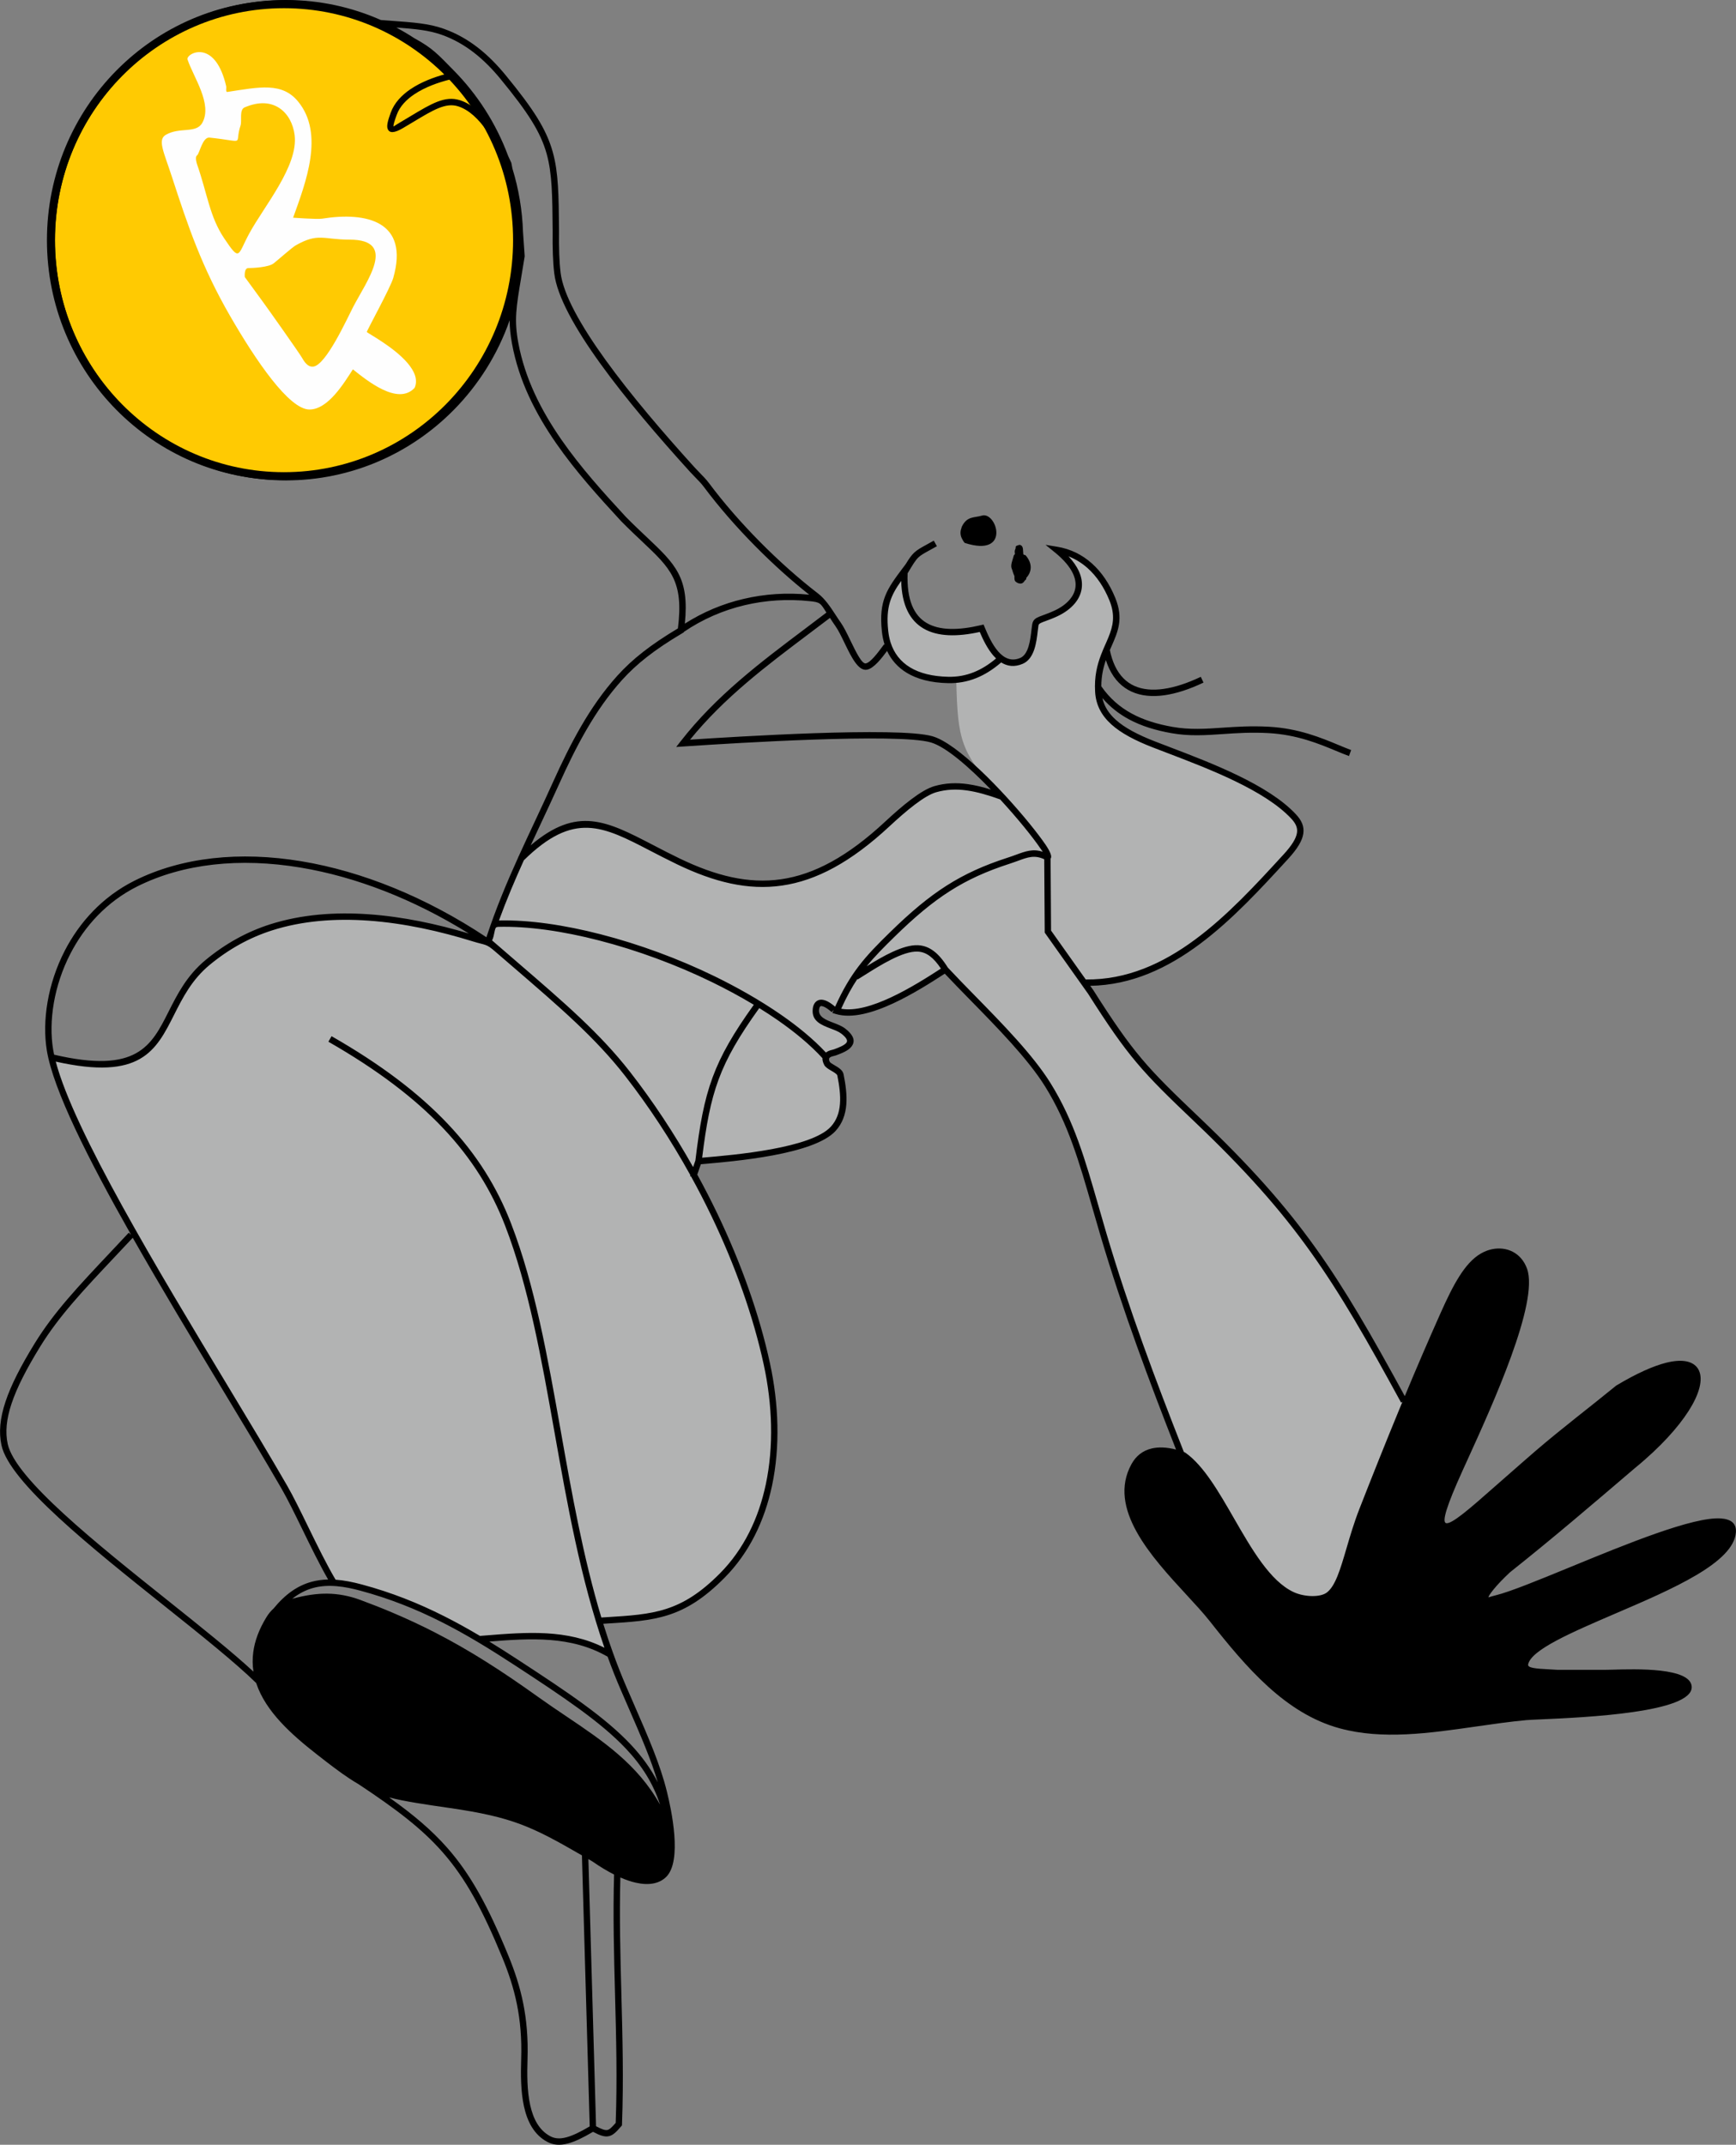 <svg width="519" height="641" viewBox="0 0 519 641" fill="none" xmlns="http://www.w3.org/2000/svg">
<rect x="0" y="0" width="519" height="641" fill="#808080" stroke="none"/>
<path fill-rule="evenodd" clip-rule="evenodd" d="M269.709 171.98L267.333 174.963L265.098 180.23L264.261 186.426L265.286 193.466L269.149 198.215L277.104 202.786L285.896 203.577C286.329 221.015 287.124 224.997 299.111 237.827L291.386 235.872L283.337 234.845L276.685 236.847L270.028 241.837L264.727 246.45L258.028 252.321L251.046 256.792L244.531 260.613L237.366 262.946L229.458 264.251L220.99 263.596L211.219 261.08L199.867 256.142L191.211 251.388L183.209 247.755L175.395 246.261L168.413 247.378L162.274 250.455L156.502 255.397L151.294 266.395L145.616 281.119L135.285 279.159L122.258 275.62L107.929 273.849L97.969 274.037L87.643 275.342L81.128 277.02L70.242 281.491L60.748 288.483L55.818 294.538L51.815 301.436L47.628 309.173L41.766 315.044L33.952 317.838L21.946 317.466L14.965 315.977L19.434 328.463L25.479 342.165L36.553 362.76L44.372 376.834L79.077 434.341L99.179 472.738L109.693 474.604L121.882 479.075L144.124 490.261L150.918 488.956L163.201 489.139L174.83 491.005L182.367 494.36L179.111 484.296L193.163 483.268L207.215 477.958L216.332 470.222L221.917 463.884L227.501 452.138L230.479 440.674L231.316 426.51L230.384 413.463L227.218 400.228L219.776 376.834L214.658 365.743L207.116 350.924L208.791 347.008L217.353 345.986L233.174 343.932L245.269 340.205L250.016 336.383L251.691 331.912L251.879 324.92L250.759 320.542L248.666 318.865L246.855 316.999L247.457 315.18L252.575 313.131L254.156 310.29L250.947 307.26L244.573 304.555L244.013 301.62L245.269 299.759L248.388 301.106L251.879 302.506L261.184 301.153L270.861 296.776L282.49 290.062L290.681 297.846L305.288 313.409L312.919 323.85L319.434 336.242L322.318 344.262L325.202 352.926L332.367 377.904L339.254 397.665L355.442 441.093L376.475 471.291L395.641 485.083L430.632 442.587L422.442 424.319L420.626 420.079L415.837 411.315L402.716 389.042L395.457 377.673L386.613 365.554L376.936 353.812L356.928 333.401L343.718 320.26L333.665 307.957L328.735 300.315L324.176 293.417L331.341 293.605L341.112 290.623L353.301 284.379L363.162 277.199L375.539 265.551L385.31 254.648L388.565 249.522L388.754 245.978L385.587 242.44L375.261 235.448L360.372 228.832L342.41 221.562L337.292 219.046L331.336 214.292L328.269 207.766L328.452 201.801L330.687 194.069L333.571 187.543L333.199 181.672L330.828 175.005L323.8 167.226L317.242 165.176L321.659 171.561L322.45 175.938L320.267 180.598L316.588 182.977L310.03 185.96L308.957 190.756L307.377 195.746L304.865 197.607L301.143 197.796L297.883 195.699L294.769 190.337L293.696 187.915L288.394 188.613L281.973 188.523L275.74 186.61L271.971 182.044L270.297 174.077L269.709 171.98Z" fill="#B2B3B3"/>
<path fill-rule="evenodd" clip-rule="evenodd" d="M84.896 1.267C104.137 1.267 121.557 9.16 134.17 21.924C146.778 34.688 154.578 52.315 154.578 71.784C154.578 91.253 146.778 108.885 134.17 121.649C121.557 134.413 104.137 142.305 84.896 142.305C65.66 142.305 48.239 134.413 35.627 121.649C23.019 108.885 15.219 91.253 15.219 71.784C15.219 52.315 23.019 34.688 35.627 21.924C48.239 9.16 65.66 1.267 84.896 1.267Z" fill="#FFCA02" stroke="black" stroke-width="2.37" stroke-miterlimit="22.926"/>
<path d="M351.593 433.225C347.566 422.972 343.643 412.733 339.912 402.348C335.979 391.417 332.3 380.424 328.988 369.253C328.09 366.237 327.328 363.575 326.589 361.002C322.609 347.159 319.326 335.743 312.42 324.665C307.306 316.462 298.217 307.184 290.088 298.892C287.373 296.121 284.767 293.459 282.457 290.995C278.393 293.629 272.818 297.181 267.126 299.829C260.986 302.689 254.692 304.499 249.879 303.052L248.854 302.741L249.263 301.804L248.656 302.496C247.626 301.592 246.817 301.069 246.186 300.824C245.8 300.678 245.532 300.649 245.354 300.706C245.241 300.739 245.147 300.838 245.076 300.974C244.968 301.182 244.902 301.446 244.869 301.738C244.629 303.933 246.882 304.8 249.103 305.648C250.415 306.153 251.714 306.647 252.707 307.42C255.553 309.639 255.647 311.387 254.551 312.801C253.586 314.05 251.596 314.794 250.025 315.383L249.917 315.425C249.776 315.482 249.62 315.52 249.428 315.562C249.108 315.637 248.637 315.751 248.289 315.93C247.908 316.127 247.645 316.523 248.087 317.376H248.092C248.219 317.621 248.835 317.984 249.489 318.361C250.679 319.058 251.944 319.798 252.198 321.061C252.829 324.208 253.238 327.276 253.012 330.117C252.777 333.052 251.864 335.728 249.832 337.971C243.382 345.086 219.573 347.093 209.661 347.932L209.53 347.941L208.462 351.051C210.56 354.872 212.554 358.75 214.432 362.656C221.573 377.531 227.039 392.868 230.191 407.437C232.83 419.626 233.268 432.353 230.817 443.977C228.596 454.475 224.024 464.077 216.572 471.583C204.439 483.81 195.877 484.338 181.317 485.233L180.353 485.294C181.247 488.169 182.192 491.019 183.204 493.837L183.265 493.87L183.237 493.922C184.493 497.423 185.848 500.872 187.311 504.259L189.456 509.188C194.014 519.639 197.336 527.258 199.359 535.376C200.704 540.776 204.039 556.146 199.17 560.942C197.105 562.982 193.972 563.557 190.044 562.667C188.623 562.342 187.09 561.828 185.462 561.116C185.156 572.943 185.462 584.468 185.772 595.993C186.111 608.814 186.454 621.635 185.956 634.879L185.942 635.223L185.721 635.473C184.239 637.165 183.331 638.159 181.985 638.441C180.767 638.696 179.445 638.272 177.29 637.132C174.322 638.889 171.885 640.062 169.782 640.618C167.42 641.245 165.463 641.104 163.657 640.152C159.71 638.069 157.663 634.149 156.652 629.546C155.673 625.098 155.664 620.028 155.81 615.424C156.007 609.238 155.532 603.904 154.535 598.985C153.542 594.075 152.028 589.561 150.155 585.015C144.176 570.502 139.086 561.248 132.316 553.554C126.073 546.449 118.363 540.639 107.185 533.227C106.324 532.728 105.468 532.196 104.602 531.63C101.615 529.675 98.505 527.281 94.728 524.327C90.922 521.354 87.112 518.159 83.912 514.682C80.666 511.157 78.037 507.332 76.635 503.129L76.592 503.001C70.274 496.82 60.028 488.64 49.09 479.909C27.319 462.532 2.827 442.987 0.437 431.924C-0.386 428.103 -0.019 423.905 1.647 418.906C3.274 414.01 6.163 408.332 10.406 401.444C16.117 392.171 23.39 384.458 32.846 374.426C34.639 372.527 36.511 370.539 38.496 368.409L39.197 369.06C26.359 346.41 15.91 325.664 14 313.951C12.561 305.121 14.24 294.067 19.363 284.134C23.734 275.672 30.611 268.011 40.19 263.219C54.298 256.161 71.686 254.337 90.169 257.414C108.211 260.415 127.306 268.086 145.418 280.111C148.269 271.483 151.51 263.77 154.968 256.132L154.925 256.095L155.034 255.986C156.596 252.542 158.204 249.112 159.842 245.616C161.62 241.818 163.436 237.935 165.35 233.695C167.9 228.05 170.601 222.453 173.705 217.109C176.82 211.743 180.343 206.635 184.521 201.999C186.779 199.492 189.282 197.155 192.297 194.804C195.209 192.533 198.582 190.257 202.666 187.816C204.463 173.62 200.469 169.855 191.982 161.85C190.114 160.092 188.04 158.132 185.749 155.814L185.73 155.795C182.362 152.158 178.956 148.421 175.653 144.548C172.346 140.661 169.161 136.651 166.268 132.481C163.158 127.996 160.368 123.312 158.101 118.383C155.833 113.446 154.098 108.267 153.086 102.797C152.592 100.116 152.371 97.906 152.366 95.71C148.805 105.907 143.033 115.048 135.628 122.544C122.794 135.534 105.059 143.573 85.474 143.573C65.89 143.573 48.154 135.534 35.321 122.544C22.482 109.549 14.546 91.606 14.546 71.784C14.546 51.966 22.487 34.024 35.321 21.029C48.154 8.038 65.89 0 85.474 0C95.57 0 105.172 2.134 113.865 5.984L116.707 6.191C123.933 6.719 128.223 7.03 132.65 8.594C136.479 9.947 139.871 11.902 142.925 14.281C145.959 16.642 148.669 19.427 151.153 22.452C155.274 27.474 158.313 31.494 160.561 35.103C162.834 38.764 164.301 42.015 165.261 45.464C166.969 51.599 167.03 58.252 167.129 68.91V68.962C167.1 71.562 167.115 73.867 167.19 75.945C167.26 77.985 167.392 79.808 167.594 81.486C168.385 88.035 173.658 97.359 181.082 107.641C188.571 118.011 198.234 129.315 207.718 139.756C208.212 140.298 208.706 140.807 209.2 141.311C210.179 142.305 211.148 143.295 211.971 144.402C216.426 150.367 221.648 156.323 227.086 161.831C232.863 167.673 238.89 173.017 244.526 177.342C246.694 179.005 248.294 181.451 249.851 183.83C250.354 184.603 250.853 185.366 251.347 186.063C252.283 187.387 253.233 189.348 254.203 191.35C255.901 194.856 257.67 198.507 258.855 198.267C260.285 197.984 262.449 195.068 263.894 193.117L264.303 192.566L264.482 192.698L264.449 192.594C264.256 191.986 264.091 191.36 263.959 190.723C263.828 190.073 263.724 189.414 263.654 188.744C262.656 179.42 265.206 176.018 269.976 169.657L270.804 168.555C271.816 166.896 272.47 165.958 273.307 165.171C274.239 164.3 275.283 163.725 277.188 162.679C277.743 162.377 278.369 162.029 279.169 161.581L280.096 163.244C279.381 163.65 278.698 164.022 278.106 164.347C276.318 165.332 275.344 165.864 274.601 166.561C273.702 167.405 272.959 168.639 271.341 171.344C271.049 179.302 273.218 183.938 277.024 186.181C280.938 188.495 286.654 188.396 293.263 186.836L294.049 186.652L294.359 187.402C295.253 189.569 296.585 192.594 298.433 194.71C300.127 196.641 302.291 197.801 305.015 196.637C307.532 195.567 308.035 191.204 308.364 188.32C308.44 187.665 308.506 187.077 308.59 186.591C308.872 184.937 309.903 184.565 311.982 183.807C312.848 183.496 313.934 183.1 315.308 182.459H315.313C317.199 181.578 318.822 180.419 319.942 179.034C320.779 178.006 321.334 176.847 321.508 175.584C321.683 174.317 321.471 172.927 320.779 171.433C319.867 169.473 318.135 167.344 315.36 165.091L312.575 162.83L316.113 163.414C320.045 164.064 323.489 165.775 326.378 168.338C329.351 170.976 331.731 174.515 333.439 178.718C335.942 184.886 334.234 188.768 332.263 193.24C332.108 193.588 331.957 193.942 331.802 194.295C332.178 196.1 332.696 197.678 333.345 199.044C334.728 201.956 336.704 203.898 339.131 204.991C341.596 206.103 344.555 206.362 347.858 205.895C351.264 205.419 355.027 204.166 358.993 202.281L359.802 204.001C355.672 205.971 351.725 207.276 348.121 207.785C344.466 208.298 341.159 207.992 338.35 206.729C335.514 205.448 333.213 203.205 331.623 199.86C331.247 199.063 330.913 198.206 330.616 197.282C329.845 199.516 329.261 202.036 329.252 205.113C331.764 208.737 334.831 211.356 338.341 213.26C341.959 215.229 346.061 216.445 350.497 217.232C355.681 218.155 360.334 217.835 365.452 217.486C369.602 217.204 374.057 216.902 379.382 217.199C388.24 217.698 394.921 220.474 400.157 222.65C401.526 223.221 402.796 223.748 403.939 224.168L403.295 225.958C402.067 225.506 400.797 224.978 399.428 224.413C394.319 222.288 387.808 219.583 379.279 219.102C374.08 218.81 369.682 219.107 365.579 219.39C360.334 219.748 355.568 220.073 350.172 219.112C345.539 218.287 341.248 217.01 337.428 214.937C334.507 213.349 331.868 211.295 329.567 208.633C330.127 211.111 331.463 213.217 333.547 215.097C336.257 217.548 340.218 219.621 345.336 221.604C346.301 221.981 347.896 222.589 349.561 223.225C362.23 228.055 379.222 234.538 387.45 243.387C389.111 245.168 389.967 246.949 389.638 249.164C389.327 251.232 387.935 253.612 385.117 256.684L384.858 256.966C369.004 274.24 350.671 294.218 325.94 294.628L326.886 295.961C332.851 305.352 336.859 311.133 341.3 316.405C345.746 321.673 350.638 326.442 358.372 333.801C373.713 348.389 384.166 360.173 393.331 372.984C402.311 385.541 410.06 399.092 419.981 417.256C423.458 408.907 427.028 400.6 430.717 392.345C432.57 388.204 434.344 384.514 436.244 381.513C438.192 378.427 440.276 376.057 442.713 374.643C443.296 374.304 443.898 374.021 444.505 373.795C446.585 373.027 448.782 372.919 450.767 373.508C452.776 374.111 454.549 375.42 455.753 377.498C456.04 378.003 456.294 378.544 456.511 379.124C460.204 389.16 446.185 419.914 438.568 436.631L437.289 439.435C432.34 450.338 431.149 454.691 432.236 455.186C433.756 455.874 439.857 450.489 446.693 444.457L446.839 444.33C452.611 439.237 458.995 433.7 459.014 433.686C466.766 427.019 475.248 420.592 483.208 414.09L483.269 414.057C489.362 410.41 494.301 408.243 498.093 407.286C502.595 406.155 505.639 406.707 507.22 408.516C507.253 408.549 507.295 408.601 507.323 408.634C509.177 410.914 508.692 414.933 505.902 419.909C503.263 424.607 498.54 430.284 491.775 436.221C490.834 437.051 489.856 437.88 488.839 438.709C476.298 449.414 464.311 459.681 451.444 469.896C449.497 471.71 447.676 473.586 446.443 475.126C445.512 476.29 444.947 477.134 445.009 477.383C445.018 477.426 445.771 477.129 447.14 476.79C451.496 475.72 459.907 472.266 469.42 468.36C486.134 461.491 506.227 453.236 514.483 453.81C517.489 454.022 519.159 455.28 518.971 457.952C518.341 467.041 499.918 474.952 483.128 482.156C469.89 487.844 457.706 493.074 456.854 497.456C456.751 497.993 457.358 498.29 458.411 498.492C459.578 498.718 461.178 498.803 462.989 498.902C463.892 498.949 464.847 499.001 465.755 499.062H479.675C480.31 499.062 481.058 499.043 481.99 499.015C489.056 498.803 505.493 498.308 505.757 504.118C506.1 511.845 473.743 513.278 460.848 513.853C458.651 513.952 457.033 514.022 456.299 514.088C451.35 514.55 446.279 515.28 441.222 516.006C427.235 518.013 413.334 520.011 400.566 516.552C392.418 514.343 385.413 509.786 379.067 504.029C372.772 498.318 367.132 491.434 361.661 484.498C359.807 482.147 357.37 479.508 354.745 476.663C344.278 465.321 330.917 450.847 338.289 437.541C339.578 435.208 341.554 433.55 344.33 432.899C346.329 432.428 348.738 432.494 351.593 433.225V433.225ZM249.677 300.866C251.959 295.777 254.203 292.041 256.734 288.733C259.415 285.228 262.388 282.231 266.072 278.626H266.076C272.183 272.647 277.461 268.209 282.97 264.698C288.488 261.183 294.232 258.601 301.265 256.326C302.15 256.043 302.964 255.746 303.721 255.468C306.676 254.384 308.83 253.597 311.752 254.573C311.54 254.285 311.286 253.932 311.004 253.513C309.893 251.878 308.247 249.71 306.257 247.265C304.149 244.683 301.656 241.794 299.003 238.916C295.385 237.62 292.129 236.663 289.048 236.235C285.91 235.796 282.937 235.909 279.912 236.767C278.148 237.266 275.923 238.633 273.519 240.452C271.058 242.313 268.429 244.626 265.917 246.963C254.381 257.687 244.046 263.181 233.809 264.665C223.553 266.154 213.462 263.624 202.402 258.304C199.5 256.905 196.898 255.553 194.457 254.29C180.169 246.869 171.598 242.416 156.614 257.103C153.98 262.931 151.472 268.807 149.172 275.097C158.157 274.89 168.709 276.431 179.562 279.225C191.098 282.193 202.967 286.575 213.651 291.786C219.95 294.858 227.03 298.783 233.569 303.321C238.518 306.751 243.152 310.535 246.901 314.558C247.061 314.441 247.235 314.337 247.409 314.247C247.988 313.941 248.585 313.805 248.999 313.706C249.136 313.673 249.23 313.654 249.362 313.602C250.707 313.098 252.405 312.462 253.05 311.632C253.473 311.086 253.243 310.257 251.535 308.928C250.768 308.329 249.602 307.882 248.426 307.434C245.528 306.322 242.578 305.191 242.978 301.535C243.034 301.012 243.166 300.508 243.392 300.084C243.693 299.518 244.14 299.085 244.78 298.882C245.349 298.703 246.045 298.732 246.868 299.047C247.64 299.349 248.571 299.924 249.677 300.866V300.866ZM314.085 256.613L314.226 278.118L324.595 292.729C349.17 293.035 367.583 272.977 383.456 255.675L383.72 255.393C386.26 252.622 387.502 250.568 387.751 248.886C387.982 247.345 387.323 246.04 386.058 244.683C378.135 236.164 361.378 229.77 348.883 225.006C347.594 224.516 346.362 224.045 344.649 223.381C339.319 221.312 335.165 219.126 332.272 216.516C329.28 213.811 327.624 210.668 327.398 206.762C327.13 202.164 328.019 198.71 329.153 195.732C329.986 193.546 330.607 192.377 331.392 190.445C332.733 187.147 333.505 183.938 331.675 179.434C330.075 175.495 327.864 172.201 325.117 169.761C323.433 168.267 321.537 167.089 319.453 166.283C320.859 167.782 321.857 169.238 322.506 170.632C323.362 172.479 323.616 174.227 323.39 175.844C323.169 177.469 322.468 178.939 321.419 180.235C320.107 181.851 318.248 183.189 316.113 184.188C314.711 184.838 313.549 185.262 312.631 185.597C311.248 186.101 310.561 186.351 310.467 186.912C310.392 187.35 310.326 187.911 310.256 188.537C309.874 191.859 309.296 196.882 305.758 198.389C303.246 199.464 301.115 199.11 299.313 197.984C296.82 200.138 294.341 201.674 291.828 202.673C289.09 203.77 286.324 204.227 283.478 204.171C278.327 204.067 274.243 202.983 271.143 201.118C268.415 199.478 266.453 197.24 265.206 194.545C263.583 196.722 261.278 199.732 259.227 200.142C256.602 200.665 254.504 196.335 252.49 192.179C251.559 190.252 250.646 188.368 249.79 187.157C249.258 186.407 248.76 185.644 248.256 184.871L248.124 184.669C246.045 186.257 243.843 187.91 241.646 189.564C229.105 199.007 216.563 208.444 206.302 221.063C212.959 220.624 228.281 219.654 243.331 219.135C258.634 218.612 273.599 218.565 278.769 220.045C286.268 222.189 299.755 236.286 307.729 246.063C309.762 248.561 311.441 250.775 312.575 252.438C313.897 254.384 314.508 255.826 314.179 256.457C314.151 256.514 314.118 256.566 314.085 256.613V256.613ZM206.603 351.612L206.293 351.504L206.392 351.221C200.601 340.756 194.024 330.72 186.906 321.579C178.057 310.224 167.42 301.064 153.26 288.879C151.585 287.437 149.859 285.948 148.038 284.379C145.244 281.958 145.258 282.561 141.443 281.378C131.606 278.325 120.851 275.898 110.092 275.144C100.241 274.456 90.4 275.163 81.287 278.08C77.957 279.145 74.734 280.535 71.625 282.254C68.52 283.974 65.542 286.01 62.686 288.37C57.361 292.766 54.613 298.209 52.082 303.222C46.625 314.045 42.109 322.983 16.668 317.277C22.148 338.047 47.213 379.59 68.012 414.062C74.621 425.017 80.798 435.26 85.822 443.967C87.657 447.148 89.831 451.596 92.112 456.27C94.817 461.811 97.687 467.677 100.331 472.12C102.829 472.295 105.43 472.808 108.173 473.548C117.163 475.96 125.151 479.179 132.739 483.005C136.395 484.842 139.951 486.821 143.489 488.918L145.046 488.795C157.433 487.801 169.504 486.835 180.706 492.461C173.555 471.838 169.613 449.645 165.788 428.117C161.855 405.967 158.045 384.519 151.016 366.327C146.942 355.782 141.024 346.212 132.495 337.199C123.947 328.166 112.765 319.685 98.181 311.336L99.126 309.682C113.87 318.116 125.194 326.715 133.873 335.889C142.581 345.086 148.622 354.863 152.785 365.639C159.893 384.029 163.718 405.557 167.665 427.787C170.958 446.337 174.341 465.378 179.779 483.419L181.204 483.334C195.308 482.463 203.602 481.954 215.227 470.24C222.396 463.012 226.809 453.74 228.954 443.591C231.353 432.24 230.916 419.787 228.328 407.838C225.205 393.401 219.79 378.21 212.719 363.476C210.8 359.481 208.758 355.518 206.603 351.612V351.612ZM207.22 348.808L207.897 346.825C209.167 336.317 210.475 328.934 213.044 321.984C215.565 315.152 219.291 308.772 225.365 300.291C221.102 297.733 216.803 295.447 212.813 293.501C202.224 288.337 190.481 283.998 179.092 281.067C168.253 278.273 157.739 276.756 148.847 277.01L148.448 277.114C147.803 277.279 147.869 279.635 147.107 281.053C149.6 283.216 152.103 285.369 154.497 287.433C168.733 299.688 179.435 308.895 188.402 320.41C195.242 329.193 201.584 338.796 207.22 348.808V348.808ZM140.168 278.999C123.552 268.67 106.254 262.022 89.864 259.294C71.77 256.283 54.783 258.05 41.036 264.925C31.849 269.523 25.253 276.878 21.057 285.011C16.117 294.571 14.494 305.187 15.877 313.644C15.957 314.148 16.061 314.672 16.174 315.209C40.98 320.999 45.233 312.579 50.389 302.364C53.005 297.181 55.841 291.556 61.477 286.9C64.431 284.46 67.513 282.353 70.707 280.586C73.911 278.815 77.251 277.373 80.713 276.266C90.08 273.274 100.157 272.539 110.219 273.246C120.466 273.962 130.702 276.172 140.168 278.999V278.999ZM93.585 474.599C91.444 475.192 89.384 476.229 87.361 477.822C87.521 477.779 87.681 477.732 87.845 477.69C94.958 475.824 100.947 475.659 107.825 478.203C111.08 479.405 114.185 480.63 117.177 481.897C121.599 483.763 125.791 485.719 129.856 487.801C135.115 490.492 140.163 493.389 145.253 496.589C150.343 499.788 155.481 503.294 160.919 507.185C163.699 509.179 166.47 511.044 169.213 512.887C180.188 520.275 190.646 527.309 197.336 539.362C195.28 533.025 191.921 527.715 187.165 522.659C179.661 514.691 168.658 507.322 153.834 497.644C146.5 492.862 139.387 488.48 131.883 484.705C124.408 480.936 116.542 477.77 107.684 475.386C103.177 474.175 98.19 473.327 93.585 474.599V474.599ZM183.585 560.235C181.552 559.208 179.388 557.908 177.116 556.329L175.907 555.627L178.198 635.459C179.911 636.373 180.889 636.726 181.599 636.58C182.286 636.434 182.978 635.704 184.069 634.465C184.549 621.39 184.21 608.715 183.872 596.04C183.556 584.214 183.241 572.392 183.585 560.235V560.235ZM173.974 554.511C159.028 545.893 153.251 543.07 134.372 540.338L133.991 540.286C127.499 539.343 120.771 538.373 116.331 537.181C123.495 542.283 129.018 546.915 133.746 552.291C140.662 560.155 145.846 569.565 151.91 584.294C153.825 588.935 155.372 593.557 156.398 598.613C157.419 603.669 157.913 609.144 157.71 615.486C157.565 619.967 157.569 624.895 158.506 629.136C159.404 633.23 161.178 636.693 164.541 638.465C165.901 639.186 167.42 639.275 169.297 638.781C171.217 638.272 173.494 637.169 176.302 635.506L173.974 554.511V554.511ZM75.774 499.599C75.482 497.71 75.449 495.755 75.722 493.729C76.164 490.43 77.42 486.948 79.693 483.259C80.29 482.288 80.986 481.45 81.791 480.724C85.394 476.319 89.101 473.864 93.077 472.766C94.714 472.314 96.379 472.092 98.096 472.059C95.579 467.696 92.926 462.259 90.409 457.104C88.151 452.486 86.006 448.09 84.176 444.919C79.218 436.32 73.012 426.044 66.379 415.047C57.648 400.572 48.168 384.858 39.686 369.927C37.809 371.938 35.984 373.875 34.229 375.731C24.844 385.687 17.627 393.349 12.02 402.443C7.856 409.204 5.029 414.759 3.448 419.513C1.896 424.164 1.548 428.037 2.3 431.524C4.544 441.923 28.753 461.241 50.271 478.415C60.085 486.251 69.343 493.639 75.774 499.599V499.599ZM181.656 495.133C170.751 488.857 158.698 489.62 146.288 490.609C149.139 492.353 151.99 494.171 154.869 496.051C169.81 505.8 180.903 513.235 188.548 521.354C191.907 524.925 194.598 528.615 196.649 532.676C194.621 525.792 191.629 518.927 187.715 509.947C187.141 508.627 186.563 507.308 185.57 505.009C184.168 501.772 182.865 498.473 181.656 495.133V495.133ZM247.066 183.081C245.255 180.193 245.194 179.99 242.07 179.665C235.526 178.977 228.954 179.373 222.645 180.866C216.21 182.388 210.038 185.05 204.444 188.862L204.43 188.985L204.035 189.22C199.824 191.718 196.39 194.017 193.464 196.302C190.552 198.573 188.129 200.84 185.932 203.271C181.849 207.808 178.4 212.808 175.352 218.061C172.285 223.338 169.613 228.879 167.086 234.477C165.28 238.482 163.403 242.492 161.559 246.421C160.58 248.513 159.611 250.582 158.656 252.646C172.586 240.786 181.369 245.342 195.332 252.594C197.801 253.88 200.441 255.251 203.221 256.589C213.947 261.749 223.699 264.208 233.541 262.781C243.392 261.353 253.393 256.015 264.618 245.569C267.182 243.189 269.859 240.828 272.376 238.93C274.949 236.984 277.381 235.504 279.399 234.934C282.692 234.001 285.915 233.879 289.307 234.35C291.523 234.656 293.809 235.217 296.232 235.975C289.744 229.252 282.768 223.169 278.251 221.878C273.288 220.459 258.531 220.516 243.392 221.039C228.23 221.557 212.634 222.551 206.124 222.98L202.162 223.244L203.47 221.567C214.116 207.903 227.317 197.975 240.508 188.047C242.663 186.426 244.813 184.805 247.066 183.081V183.081ZM241.929 177.733C236.65 173.573 231.085 168.583 225.741 163.174C220.223 157.59 214.94 151.564 210.447 145.542C209.68 144.515 208.767 143.582 207.845 142.644C207.323 142.112 206.801 141.575 206.312 141.038C196.785 130.549 187.075 119.189 179.544 108.757C171.946 98.236 166.541 88.619 165.703 81.707C165.501 80.02 165.365 78.145 165.289 76.015C165.214 73.923 165.2 71.591 165.228 68.952V68.924C165.134 58.426 165.073 51.872 163.431 45.973C162.523 42.712 161.121 39.617 158.943 36.111C156.737 32.558 153.745 28.605 149.685 23.663C147.295 20.746 144.684 18.065 141.758 15.784C138.855 13.523 135.637 11.666 132.02 10.389C128.223 9.051 124.422 8.674 118.485 8.231C120.315 9.212 122.103 10.267 123.834 11.398C129.423 14.442 130.9 16.241 135.628 21.029C142.708 28.195 148.292 36.865 151.886 46.524C152.22 47.24 152.536 47.928 152.827 48.583L152.874 48.687L153.199 50.388C155.052 56.409 156.144 62.77 156.36 69.357C156.534 71.77 156.699 74.182 156.864 76.595L156.845 76.708C156.45 79.191 156.116 81.165 155.819 82.927C154.309 91.922 153.693 95.611 154.954 102.458C155.932 107.754 157.621 112.781 159.832 117.587C162.043 122.398 164.777 126.987 167.83 131.393C170.699 135.525 173.837 139.483 177.097 143.309C180.362 147.144 183.763 150.866 187.122 154.495C189.362 156.766 191.427 158.712 193.285 160.464C201.918 168.606 206.147 172.597 204.74 186.389C210.169 182.921 216.078 180.461 222.217 179.01C228.625 177.493 235.291 177.069 241.929 177.733V177.733ZM226.992 301.285C220.975 309.672 217.301 315.944 214.831 322.639C212.413 329.189 211.129 336.19 209.92 345.995C219.846 345.157 242.564 343.154 248.426 336.69C250.138 334.8 250.909 332.506 251.112 329.971C251.323 327.341 250.928 324.43 250.331 321.433C250.246 321.009 249.362 320.495 248.538 320.01C247.635 319.487 246.779 318.988 246.398 318.257L246.403 318.252C245.989 317.461 245.843 316.801 245.885 316.255C242.173 312.193 237.502 308.362 232.492 304.885C230.69 303.637 228.851 302.435 226.992 301.285V301.285ZM135.12 23.238V23.62L134.395 23.799C131.258 24.581 127.137 25.967 123.796 28.224C121.458 29.807 119.511 31.814 118.598 34.335C117.935 36.158 117.521 37.44 117.662 37.807C117.676 37.845 118.189 37.416 119.567 36.611C120.621 35.993 121.694 35.348 122.71 34.735C129.018 30.947 133.036 28.535 137.514 29.957C139.599 30.622 141.485 31.856 143.188 33.44C140.817 29.788 138.112 26.372 135.12 23.238V23.238ZM154.464 69.617L154.215 66.087L151.345 50.849C150.964 49.624 150.555 48.413 150.113 47.217C148.861 44.573 147.304 41.61 145.437 38.966C143.099 35.654 140.267 32.827 136.941 31.771C133.28 30.608 129.55 32.846 123.684 36.37C122.724 36.945 121.703 37.562 120.527 38.25C117.775 39.866 116.41 39.833 115.888 38.49C115.526 37.553 116.006 35.913 116.81 33.684C117.878 30.735 120.094 28.431 122.733 26.645C125.956 24.464 129.837 23.055 132.994 22.197C132.852 21.929 132.716 21.646 132.655 21.26C131.587 20.327 130.66 19.267 129.733 18.211L129.55 18.008C127.414 16.209 125.17 14.541 122.827 13.014L113.212 7.779C104.725 4.005 95.34 1.908 85.474 1.908C66.412 1.908 49.156 9.73 36.666 22.372C24.176 35.013 16.451 52.484 16.451 71.784C16.451 91.088 24.176 108.559 36.666 121.201C49.156 133.843 66.412 141.664 85.474 141.664C104.537 141.664 121.792 133.843 134.283 121.201C146.773 108.559 154.497 91.088 154.497 71.784C154.497 71.058 154.488 70.338 154.464 69.617V69.617ZM341.7 401.708C345.539 412.394 349.66 423.113 353.927 433.941L354.011 433.978C354.195 434.054 354.355 434.139 354.477 434.228C359.882 438.087 364.342 445.838 368.905 453.763C374.245 463.041 379.726 472.563 386.759 475.833C388.368 476.578 390.437 477.006 392.362 477.011C394.093 477.016 395.683 476.691 396.652 475.965C399.225 474.047 400.707 469.02 402.542 462.772C403.614 459.121 404.805 455.064 406.423 450.927C410.262 441.126 414.171 431.316 418.222 421.497L419.271 418.962L418.871 419.179C408.728 400.596 400.895 386.837 391.778 374.096C382.68 361.375 372.302 349.671 357.064 335.177C349.274 327.77 344.344 322.969 339.851 317.635C335.363 312.316 331.322 306.478 325.31 297.021L312.335 278.735L312.189 256.801C309.282 255.459 307.268 256.194 304.37 257.258C303.599 257.536 302.776 257.838 301.849 258.14C294.98 260.359 289.373 262.88 283.986 266.31C278.59 269.749 273.411 274.108 267.403 279.993C264.162 283.169 261.48 285.854 259.105 288.794C263.88 285.821 270.019 282.283 274.455 282.495C276.13 282.575 277.678 283.126 279.178 284.262C280.599 285.336 281.973 286.938 283.37 289.181C285.807 291.801 288.564 294.618 291.443 297.558C299.642 305.922 308.816 315.284 314.033 323.657C321.085 334.965 324.397 346.495 328.419 360.479C329.205 363.212 330.014 366.039 330.809 368.716C334.121 379.883 337.79 390.833 341.7 401.708V401.708ZM266.33 298.1C271.853 295.528 277.296 292.074 281.3 289.478C280.19 287.81 279.117 286.603 278.035 285.784C276.854 284.888 275.655 284.46 274.366 284.398C269.981 284.186 263.16 288.483 258.437 291.461C257.693 291.928 256.997 292.366 256.414 292.724L256.324 292.578C254.654 295.089 253.078 297.945 251.483 301.479C255.647 302.228 261.019 300.574 266.33 298.1ZM269.426 173.606C266.307 177.987 264.778 181.399 265.545 188.547C265.611 189.169 265.705 189.767 265.822 190.342C265.94 190.921 266.086 191.482 266.255 192.019C267.253 195.153 269.177 197.716 272.122 199.487C274.944 201.184 278.713 202.173 283.516 202.272C286.117 202.324 288.639 201.904 291.132 200.906C293.353 200.02 295.559 198.672 297.794 196.787C297.521 196.528 297.257 196.25 297.003 195.963C295.178 193.876 293.851 191.077 292.91 188.872C286.183 190.356 280.288 190.318 276.064 187.821C272.051 185.456 269.605 180.965 269.426 173.606V173.606ZM288.418 162.26C288.088 161.897 287.811 161.44 287.543 160.888C287.237 160.266 287.138 159.673 287.157 159.136C287.171 158.603 287.298 158.146 287.444 157.779C287.482 157.684 287.505 157.567 287.519 157.463C289.119 154.165 291.203 154.81 293.583 154.094C297.949 152.784 302.38 166.75 288.418 162.26V162.26ZM303.053 166.142C303.03 165.869 303.448 165.737 303.425 165.539C303.349 164.898 303.307 164.545 303.547 164.102H303.542C303.834 163.565 303.307 163.315 304.201 163.018L304.662 162.858L304.784 162.849C304.789 162.844 305.848 162.801 305.848 164.441C305.848 164.686 305.885 165.176 305.928 165.6C305.956 165.869 306.516 165.841 306.614 165.958C307.668 167.174 308.157 168.418 308.143 169.619C308.124 170.745 307.668 171.796 306.817 172.71C306.868 173.323 306.53 173.233 306.186 173.766C305.33 175.123 303.636 174.011 303.439 173.591C303.279 173.247 303.279 172.866 303.274 172.489C303.27 172.314 303.298 172.206 303.284 172.173C303.185 171.966 303.015 171.575 302.87 171.16C302.776 170.892 302.686 170.599 302.62 170.321C302.399 169.855 302.155 169.318 302.517 167.97C302.743 167.141 302.959 166.444 303.053 166.142V166.142Z" fill="black"/>
<path fill-rule="evenodd" clip-rule="evenodd" d="M49.618 40.262C47.002 41.751 48.931 45.252 51.419 52.913C56.213 67.652 60.297 79.742 68.83 94.509C76.419 107.631 86.415 122.426 92.545 122.388C98.12 122.356 102.829 114.496 105.501 110.392C109.674 113.691 118.965 121.328 123.961 115.91C125.029 113.464 123.872 110.878 121.83 108.489C117.629 103.565 109.669 99.48 109.669 99.207C109.669 98.782 116.726 85.995 117.559 83.102C122.428 66.172 109.646 63.213 96.266 65.357C94.789 65.593 87.634 65.06 87.634 65.06C91.416 54.534 97.066 39.994 89.111 30.334C84.322 24.515 77.599 26 67.979 27.479C67.377 27.573 67.748 26.306 67.621 25.759C66.05 19.021 63.359 16.43 60.965 15.761C58.156 14.979 55.757 16.849 56.067 17.787C57.817 23.045 63.604 31.117 60.48 36.705C58.636 40.008 53.781 37.887 49.618 40.262ZM58.913 49.102C58.913 49.102 58.166 46.972 58.913 46.439C59.666 45.907 60.523 40.898 62.644 41.124C73.977 42.331 69.908 43.504 71.926 37.473C72.373 36.13 71.465 32.818 73.121 32.101C81.951 28.294 87.276 33.826 88.086 40.394C89.219 49.587 78.964 61.592 74.518 69.786C70.985 76.288 71.855 78.437 67.005 71.204C62.654 64.712 62.004 57.95 58.913 49.102ZM73.191 82.805C73.191 82.805 72.89 80.119 74.24 80.119C75.591 80.119 80.323 79.898 81.824 78.701C83.325 77.509 87.352 73.933 88.406 73.334C95.175 69.489 96.648 71.619 104.485 71.619C119.041 71.619 109.589 83.959 105.497 91.899C103.671 95.451 97.518 108.969 93.74 109.554C92.555 109.737 91.477 109.064 90.311 106.962C89.567 105.619 79.74 91.752 78.846 90.556C77.957 89.364 73.191 82.805 73.191 82.805Z" fill="#FEFEFE"/>
</svg>
